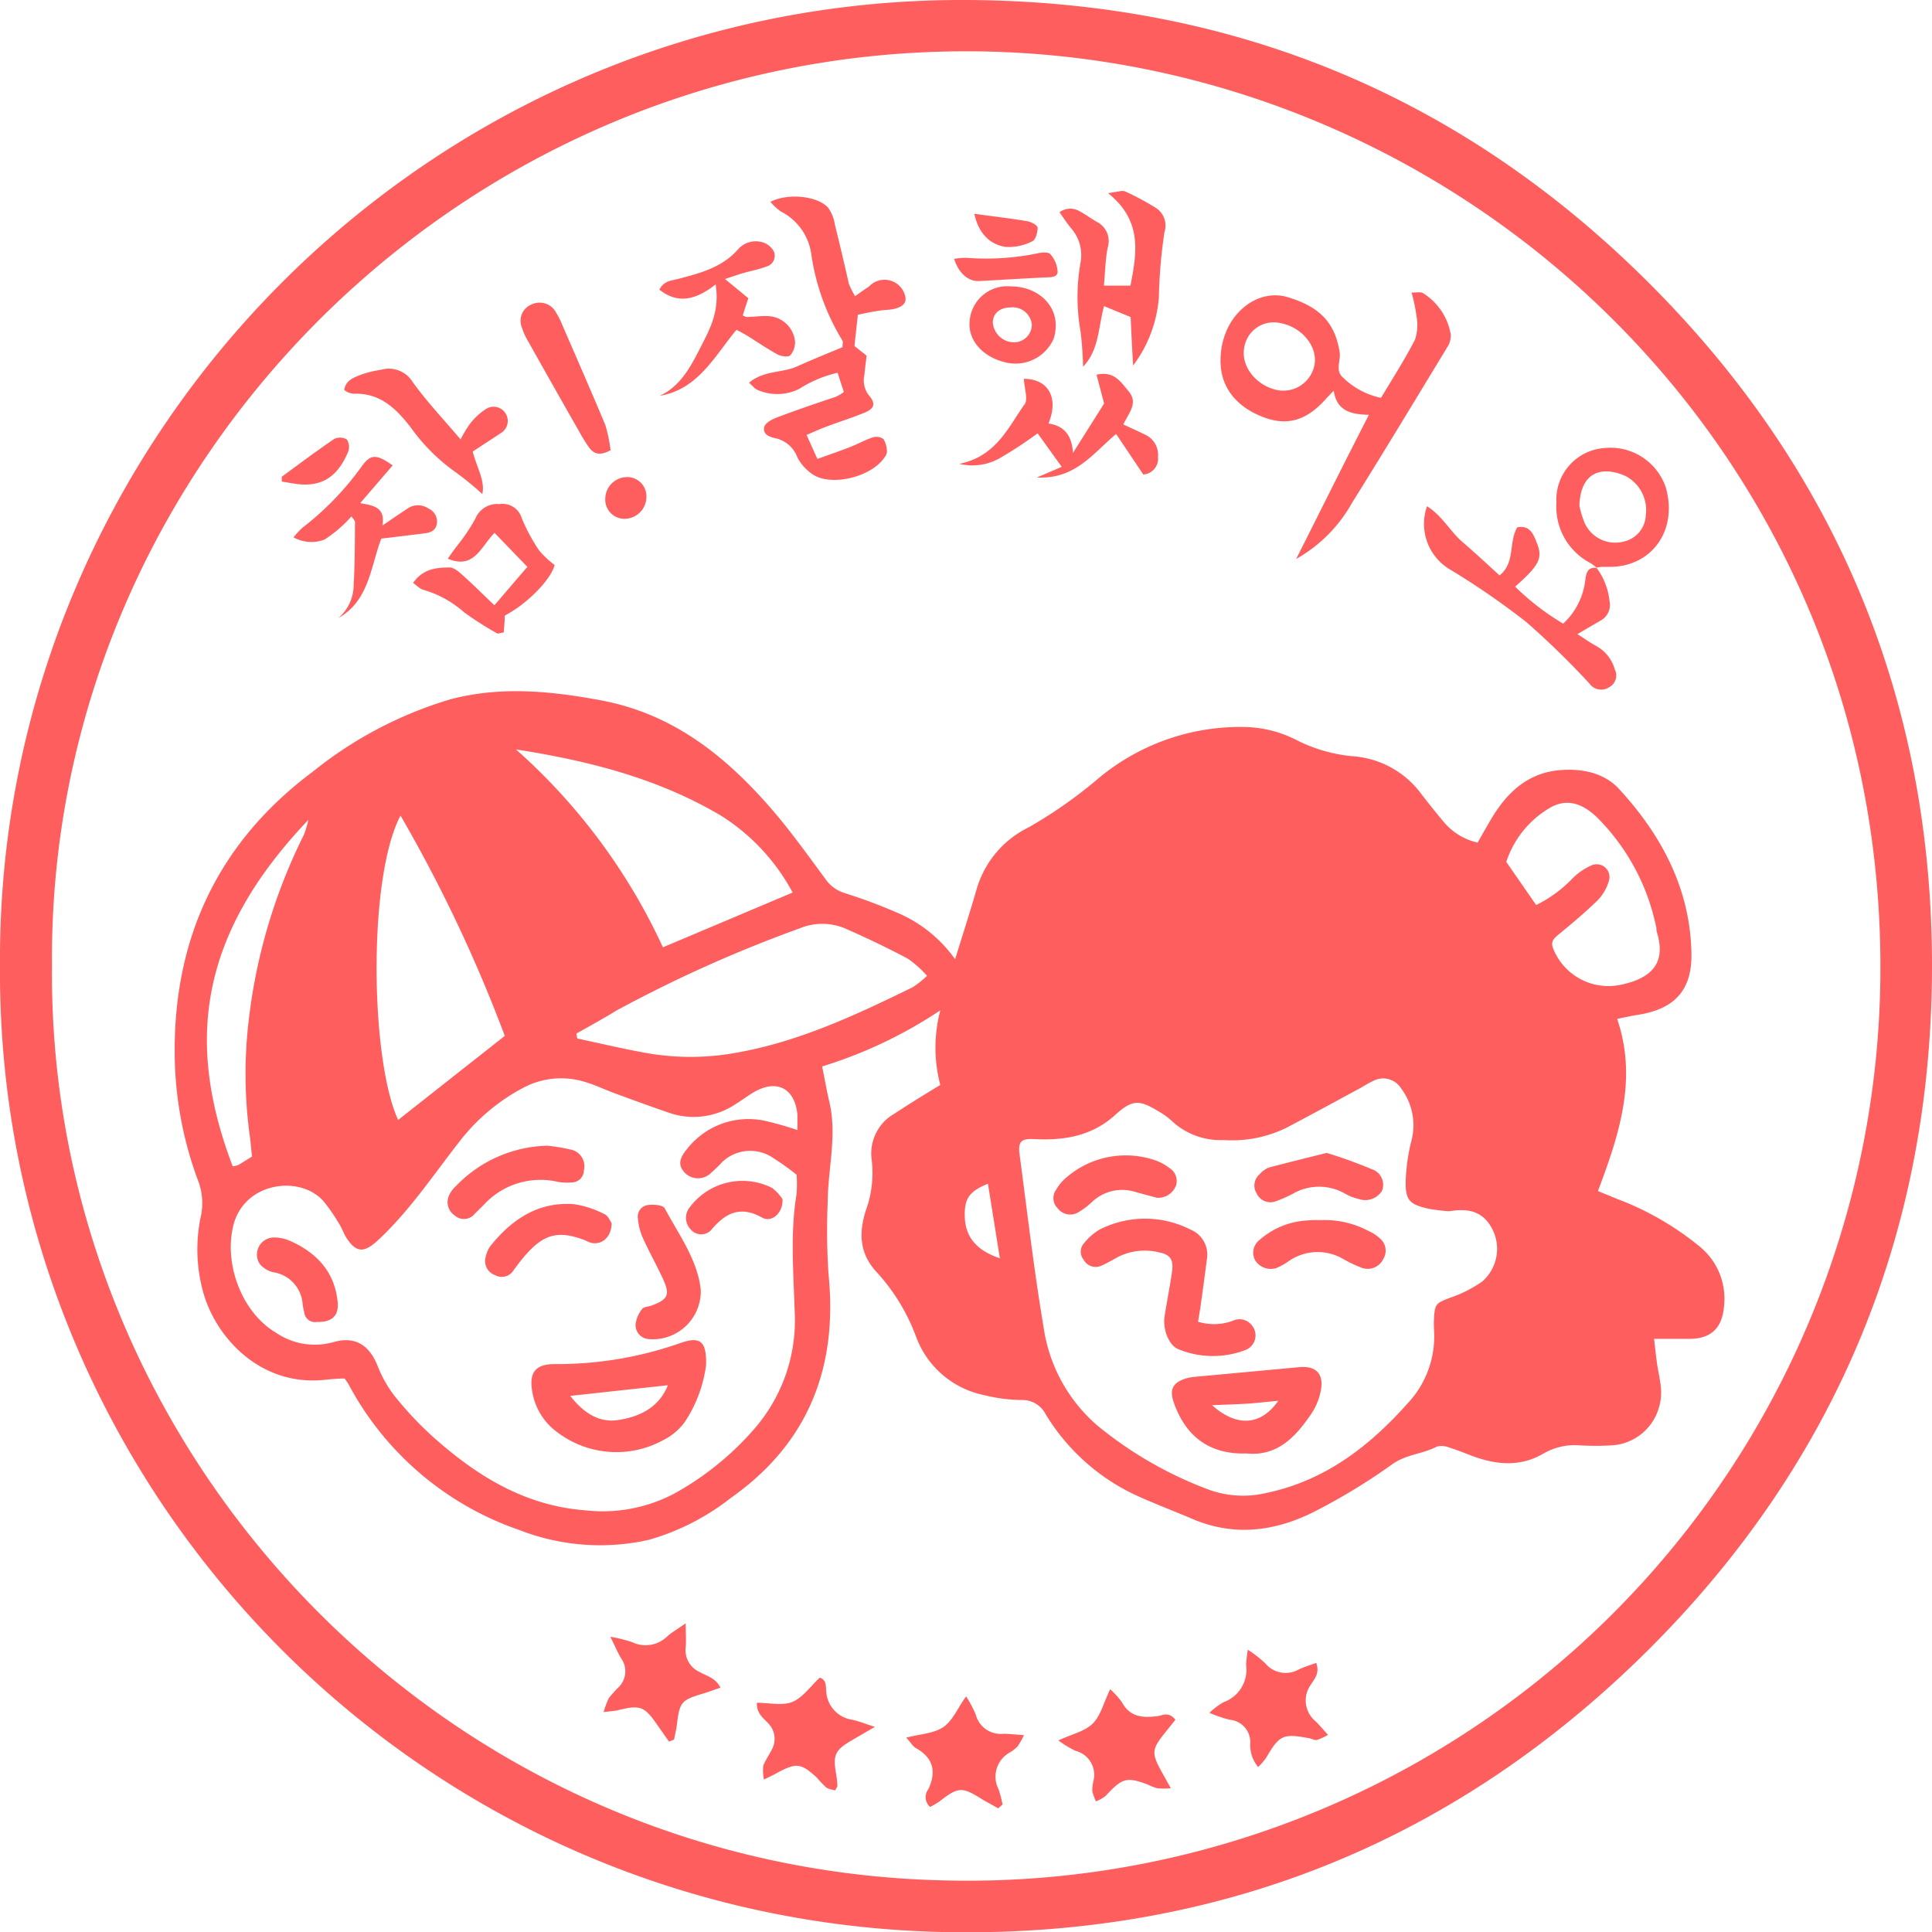 <svg xmlns="http://www.w3.org/2000/svg" viewBox="0 0 201.09 201.12" fill="#ff5e5e"><path d="M0 100.51C-.38 45.8 44.47-.26 100.61 0c28 .13 52 10.17 71.62 30.06 19.2 19.45 28.84 43.19 28.86 70.41 0 27.65-9.88 51.67-29.5 71.23-20 19.9-44.38 29.79-72.55 29.41C43.05 200.34-.37 154.47 0 100.51zm5.41-.05c-.48 50.68 40.51 94.32 93.31 95.27a95 95 0 0097-94.88c.13-54.37-44.07-95.37-94.88-95.51C47.81 5.19 5 48.69 5.41 100.46z"/><path d="M85.57 111c.28 1.37.48 2.55.76 3.72.81 3.48-.16 6.93-.18 10.4a71 71 0 00.08 7.44c1 9.73-2.06 17.65-10.19 23.37a24.74 24.74 0 01-8.5 4.34 23.08 23.08 0 01-13.43-1 31.87 31.87 0 01-17.81-15.15c-.1-.19-.24-.36-.43-.64-.63 0-1.33.06-2 .13-6.78.76-11.55-4.48-12.79-9.37a16.63 16.63 0 01-.18-7.62 6.5 6.5 0 00-.29-3.75 38.6 38.6 0 01-2.43-13.56c0-12 4.71-21.78 14.39-29a41.73 41.73 0 0114.27-7.51c5.22-1.39 10.4-.89 15.63.08C70 74.26 75.5 78.66 80.3 84.2c2 2.31 3.78 4.81 5.6 7.27a3.76 3.76 0 002 1.48 54.43 54.43 0 015.37 2 14.12 14.12 0 016.14 4.89c.8-2.57 1.58-5 2.28-7.42a10.39 10.39 0 015.4-6.32 47.61 47.61 0 007-4.88 23 23 0 0115.51-5.55 12.27 12.27 0 015.29 1.33 16.24 16.24 0 006.11 1.73 9.69 9.69 0 017 4c.7.89 1.4 1.79 2.14 2.66a6.43 6.43 0 003.66 2.31c.46-.81.94-1.67 1.44-2.51 1.57-2.61 3.63-4.62 6.81-5 2.41-.26 4.89.16 6.53 2 4.38 4.78 7.34 10.33 7.47 17 .09 3.9-1.78 5.87-5.66 6.45-.62.1-1.24.24-2.07.41 2.14 6.28.2 12.06-2 17.92l2 .82a30.42 30.42 0 018.47 4.86 7 7 0 012.64 6.42c-.2 2.11-1.29 3.22-3.42 3.28h-3.85c.12 1 .2 1.77.3 2.51.2 1.46.69 2.85.27 4.41a5.44 5.44 0 01-4.84 4.16 29.15 29.15 0 01-3.62 0 6.48 6.48 0 00-3.67.89c-2.41 1.39-4.9 1.14-7.39.21-.8-.3-1.58-.63-2.39-.87a2 2 0 00-1.25-.1c-1.49.79-3.22.8-4.68 1.86a63.12 63.12 0 01-7.82 4.78c-4.22 2.2-8.61 2.81-13.14.82-2-.85-4-1.6-5.89-2.48a21.73 21.73 0 01-9.21-8.35 2.71 2.71 0 00-2.56-1.47 16.77 16.77 0 01-3.79-.5 9.59 9.59 0 01-7.15-6.14 20.42 20.42 0 00-4.09-6.68c-1.8-1.94-1.85-4.06-1.14-6.35a11.45 11.45 0 00.62-5.4 4.76 4.76 0 012.35-4.72c1.53-1 3.13-2 4.8-3a15.25 15.25 0 010-7.77 47.09 47.09 0 01-12.3 5.84zM83 117.62V116c-.29-2.81-2.24-3.74-4.69-2.23-.6.37-1.17.8-1.78 1.17a7.83 7.83 0 01-6.75.93c-1.94-.66-3.87-1.37-5.8-2.08-1-.36-2-.85-3-1.15a8.39 8.39 0 00-6.61.63 20.43 20.43 0 00-6.48 5.46c-2.76 3.52-5.23 7.27-8.54 10.35-1.45 1.34-2.27 1.37-3.34-.32-.26-.42-.41-.91-.68-1.33a18.93 18.93 0 00-1.68-2.43c-2.43-2.71-8.2-2-9.36 2.53-1 4 .85 9.05 4.43 11.18a7.16 7.16 0 005.92 1c2.24-.67 3.75.21 4.65 2.42a12.51 12.51 0 001.71 3.08 36.33 36.33 0 003.92 4.21c4.58 4.12 9.63 7.3 16 7.78a16 16 0 009.28-1.75 30.68 30.68 0 008.41-6.84 17.21 17.21 0 004.1-12.2c-.12-4-.47-8.1.2-12.14a13 13 0 000-2 25.53 25.53 0 00-2.4-1.72 4.23 4.23 0 00-5.31.37 17 17 0 01-1.2 1.17 1.93 1.93 0 01-2.7 0c-.7-.72-.68-1.43.18-2.46a8.12 8.12 0 018-3 34.24 34.24 0 013.52.99zm67.81 8.45a19.29 19.29 0 01-2.12-.26c-2-.45-2.42-.89-2.38-2.9a19.88 19.88 0 01.6-4.19 6.38 6.38 0 00-1.08-5.44 2.2 2.2 0 00-2.83-.81 12.85 12.85 0 00-1.3.72c-2.62 1.41-5.24 2.85-7.88 4.23a12.81 12.81 0 01-6.42 1.24 7.45 7.45 0 01-5.45-2 7.29 7.29 0 00-1.39-1c-2-1.23-2.74-1.2-4.49.39-2.44 2.22-5.37 2.68-8.49 2.51-1.25-.06-1.64.25-1.46 1.58.8 6 1.49 12 2.49 17.93a16.62 16.62 0 005.59 10.29 40.59 40.59 0 0011.59 6.68 10.47 10.47 0 006.07.34c6.07-1.28 10.67-4.84 14.67-9.33a10.18 10.18 0 002.73-7.63 10.93 10.93 0 010-1.28c.09-1.44.24-1.51 1.66-2.06a13.19 13.19 0 003.39-1.72 4.52 4.52 0 00.43-6.31c-1.02-1.13-2.32-1.23-3.92-.98zM60 107.57l.08.52c2.21.47 4.43 1 6.65 1.41a26.42 26.42 0 009.75.1c6.59-1.13 12.57-3.94 18.51-6.84a10.07 10.07 0 001.5-1.19 11.1 11.1 0 00-2-1.79 97.63 97.63 0 00-6.52-3.14 6.12 6.12 0 00-4.77 0 139.28 139.28 0 00-19 8.52c-1.37.84-2.77 1.61-4.2 2.41zM53.7 78A62.39 62.39 0 0169 98.6l13.5-5.7a21.33 21.33 0 00-7.45-8C68.47 81 61.24 79.18 53.7 78zm-12 6.87c-3.43 6.43-3.16 25.42-.26 31.7l11.1-8.75A152.41 152.41 0 0041.7 84.91zm118.19 9.33a13.52 13.52 0 003.81-2.8 6.38 6.38 0 011.89-1.3 1.33 1.33 0 011.84 1.67 4.66 4.66 0 01-1.21 2c-1.27 1.24-2.64 2.38-4 3.5-.5.4-.83.75-.58 1.41a6.19 6.19 0 007.23 3.78c3.54-.79 4.45-2.66 3.57-5.48-.06-.2 0-.42-.09-.63a22.51 22.51 0 00-6.13-11.28c-1.72-1.64-3.4-2-5.19-.81a10.17 10.17 0 00-4.25 5.45zM26.23 120.38c-.09-.8-.13-1.43-.22-2.06a47.45 47.45 0 01-.12-12.14 58.05 58.05 0 015.75-19.31 11.86 11.86 0 00.46-1.54c-11.43 12-12.78 23.2-7.88 36.06a2.29 2.29 0 00.6-.14c.43-.25.84-.52 1.41-.87zm76.6 2.83c-2 .8-2.47 1.6-2.41 3.44.06 2.07 1.19 3.49 3.65 4.32-.42-2.65-.83-5.17-1.24-7.76zM143.74 41.41c1.2-2 2.48-4 3.54-6.06a4.94 4.94 0 00.15-2.47 17.13 17.13 0 00-.51-2.43c.55 0 .94-.09 1.19.06a6.3 6.3 0 012.89 4.31 2.21 2.21 0 01-.4 1.38c-3.28 5.4-6.55 10.82-9.9 16.18a15.21 15.21 0 01-5.79 5.8c2.56-5.08 5-10 7.57-15-1.71-.06-3.33-.29-3.66-2.52-.4.42-.64.66-.86.91-2 2.22-4 2.79-6.46 1.85-2.89-1.09-4.55-3.23-4.46-6.07a7.78 7.78 0 01.78-3.27c1.28-2.53 3.8-3.83 6.14-3.17 3.39 1 5 2.66 5.48 5.78.13.88-.52 1.87.37 2.63a8 8 0 003.93 2.09zm-10.52-7.79a3.1 3.1 0 00-3.72 2.6c-.35 1.9 1.24 3.92 3.44 4.38a3.3 3.3 0 003.89-2.7c.3-1.9-1.39-3.9-3.61-4.28zM89.29 32.76c-.14 1.26-.24 2.18-.35 3.26l1.26 1c-.07.62-.17 1.3-.23 2a2.54 2.54 0 00.5 2.17c.72.84.51 1.36-.5 1.77-1.38.56-2.8 1-4.2 1.54-.58.22-1.14.48-1.82.77.39.86.7 1.56 1.13 2.5 1.2-.44 2.31-.81 3.4-1.24.8-.31 1.54-.74 2.35-1a1.28 1.28 0 011.13.17 2.75 2.75 0 01.36 1.32 1.05 1.05 0 01-.25.58c-1.32 2-5.41 3.06-7.41 1.82a4.84 4.84 0 01-1.66-1.8 3.16 3.16 0 00-2.25-2c-.64-.13-1.39-.4-1.2-1.19.1-.39.75-.76 1.22-.94C82.81 42.71 84.9 42 87 41.3a4.77 4.77 0 00.83-.5l-.65-2a12.61 12.61 0 00-4 1.68 5.14 5.14 0 01-4.32.11c-.29-.11-.51-.42-.9-.75 1.54-1.31 3.45-1 5-1.7s3.23-1.38 4.73-2c0-.42.08-.59 0-.68a23.77 23.77 0 01-3.24-8.94 5.88 5.88 0 00-3.18-4.51 5.63 5.63 0 01-1.08-1c1.78-.93 4.86-.64 6 .6a4 4 0 01.7 1.74c.51 2.06 1 4.14 1.47 6.21a10.17 10.17 0 00.64 1.27c.55-.39 1-.72 1.44-1a2.21 2.21 0 013.79 1.06c.17.78-.52 1.11-1.16 1.26-.48.12-1 .09-1.48.18-.78.1-1.52.27-2.3.43zM166.15 59.07a7 7 0 011.38 3.52 1.85 1.85 0 01-.93 2L164.18 66c.82.52 1.36.92 1.95 1.23a4 4 0 011.94 2.44 1.38 1.38 0 01-.57 1.85 1.5 1.5 0 01-2.07-.38 86 86 0 00-6.56-6.39 80 80 0 00-7.87-5.43 5.52 5.52 0 01-2.47-6.63c1.59 1 2.4 2.62 3.72 3.75s2.53 2.27 3.83 3.45c1.66-1.33.92-3.43 1.84-5 1.35-.27 1.71.78 2.06 1.67.62 1.54.2 2.31-2.28 4.5a26.16 26.16 0 005 3.85 7.29 7.29 0 002.3-4.49c.09-.75.22-1.46 1.25-1.3zM117.68 33l-2.77-1.14c-.6 2.22-.52 4.59-2.18 6.31a36.43 36.43 0 00-.26-3.66 20.49 20.49 0 010-7.2 4.23 4.23 0 00-1-3.57c-.4-.49-.74-1-1.19-1.65a1.87 1.87 0 012.07-.11c.63.32 1.19.76 1.81 1.11a2.24 2.24 0 011.13 2.69c-.24 1.24-.26 2.52-.39 3.95h2.76c.67-3.42 1.26-6.75-2.33-9.63 1-.12 1.48-.31 1.77-.18a28.12 28.12 0 013.16 1.69 2.18 2.18 0 01.94 2.55 53 53 0 00-.58 6.78 13.46 13.46 0 01-2.68 7.1c-.1-1.64-.18-3.31-.26-5.04zM106.57 39.43c2.56 0 3.66 2 2.56 4.65 1.48.22 2.42 1.05 2.55 3.06l3.24-5.14-.79-3c1.84-.41 2.51.74 3.32 1.7 1.06 1.24.06 2.23-.53 3.48.83.39 1.59.72 2.33 1.09a2.3 2.3 0 011.28 2.27 1.66 1.66 0 01-1.53 1.85l-2.83-4.22c-2.4 2-4.23 4.73-8.25 4.53l2.59-1.11L108 45.1a42 42 0 01-3.69 2.44 5.8 5.8 0 01-4.46.74c3.88-.8 5.09-3.83 6.83-6.25.32-.53-.06-1.61-.11-2.6zM43 60.67c1.07-1.52 2.46-1.58 3.78-1.61.47 0 1 .47 1.4.83 1.05.94 2.05 1.94 3.28 3.11l3.43-4-3.42-3.54c-1.42 1.44-2.12 3.85-4.86 2.69.33-.48.65-.93 1-1.38A19.87 19.87 0 0049.47 54 2.45 2.45 0 0152 52.47a2.06 2.06 0 012.29 1.42 18.81 18.81 0 001.8 3.37 9.73 9.73 0 001.64 1.55c-.39 1.52-2.87 4.06-5.19 5.26 0 .55-.07 1.14-.11 1.77-.31 0-.57.16-.7.08a36.28 36.28 0 01-3.4-2.17 11 11 0 00-4.23-2.35c-.36-.08-.66-.4-1.1-.73z"/><path d="M166.22 59.12a5.21 5.21 0 00-.66-.5 6.61 6.61 0 01-3.56-6.31 5.38 5.38 0 014.94-5.67 6.08 6.08 0 016.45 4.12c1.29 4.59-1.62 8.39-6.12 8.24-.36 0-.71 0-1.07.07zm-1.83-6.49a9.85 9.85 0 00.55 1.81 3.49 3.49 0 004.06 1.93 2.93 2.93 0 002.3-2.74 4 4 0 00-2.12-4.09c-2.28-1.01-4.66-.6-4.79 3.09zM74.49 29.6c-2.19 1.72-4 2-5.86.55.47-.94 1.3-.94 2-1.13 2.28-.6 4.54-1.18 6.2-3.08a2.46 2.46 0 012.55-.72 2 2 0 011.19 1 1.17 1.17 0 01-.82 1.53c-.78.3-1.63.45-2.45.69-.54.16-1.07.35-1.84.6l2.43 2c-.21.63-.4 1.21-.58 1.79a1.4 1.4 0 00.42.16c.71 0 1.42-.12 2.13-.09a2.94 2.94 0 012.89 2.63 2.08 2.08 0 01-.5 1.46c-.23.21-1 .09-1.34-.11-1.07-.58-2.06-1.27-3.09-1.91-.35-.22-.73-.41-1.16-.65-2.31 2.78-4 6.21-8 6.88 2.16-1 3.21-3 4.2-4.94s2.07-3.81 1.63-6.66zM137 173.08c.39 1.14-.22 1.68-.55 2.25a2.81 2.81 0 00.49 3.84c.4.39.76.82 1.28 1.4a5.52 5.52 0 01-1.15.53c-.25.05-.54-.13-.82-.18-2.7-.51-3.09-.32-4.44 2a6.42 6.42 0 01-.86 1 3.62 3.62 0 01-.82-2.48A2.33 2.33 0 00128 179a13.58 13.58 0 01-2.12-.72 7.75 7.75 0 011.45-1.1 3.58 3.58 0 002.37-3.87 12.71 12.71 0 01.18-1.6 13.06 13.06 0 011.8 1.4 2.75 2.75 0 003.47.67c.56-.27 1.16-.45 1.85-.7zM79.51 185.22a4.94 4.94 0 01-.07-1.42c.22-.59.61-1.12.89-1.69a2.31 2.31 0 00-.38-2.75c-.5-.55-1.21-1-1.17-2.13 1.29 0 2.65.34 3.7-.09s1.88-1.62 2.84-2.52c.77.23.61 1 .69 1.55a3.15 3.15 0 002.71 2.83c.64.14 1.25.39 2.34.74l-2.39 1.39c-1.71 1-2 1.5-1.65 3.46a10.72 10.72 0 01.14 1.27c0 .12-.11.25-.22.48a2.8 2.8 0 01-.92-.27A12.94 12.94 0 0185 185c-1.65-1.5-2.11-1.54-4.12-.47-.35.21-.67.35-1.37.69zM103.9 188.22c-.59-.34-1.19-.65-1.77-1-2-1.26-2.4-1.23-4.32.26a7.48 7.48 0 01-1 .59 1.34 1.34 0 01-.19-1.83c.86-1.83.54-3.27-1.3-4.3-.34-.19-.54-.61-1-1.08 1.42-.37 2.85-.42 3.85-1.09s1.5-2 2.39-3.2a12.49 12.49 0 011 1.89 2.68 2.68 0 002.87 2c.63 0 1.25.08 2.15.14a9.1 9.1 0 01-.64 1.14 3.77 3.77 0 01-.83.66 2.88 2.88 0 00-1.16 3.87 13 13 0 01.4 1.55zM69.63 181.27l-1.29-1.84c-1.26-1.81-1.73-2-4-1.43-.39.09-.8.11-1.51.2a8.43 8.43 0 01.55-1.47 12.88 12.88 0 011-1.11 2.32 2.32 0 00.28-3c-.35-.57-.61-1.21-1.13-2.26a15.41 15.41 0 012.24.55 3.22 3.22 0 003.73-.64c.46-.39 1-.7 1.87-1.31 0 1.13.06 1.81 0 2.49a2.49 2.49 0 001.47 2.59c.69.41 1.61.56 2.15 1.62-.68.23-1.24.44-1.8.61-2.28.68-2.45.89-2.73 3.19-.06.54-.2 1.07-.3 1.6zM122.34 179l-.8 1c-1.77 2.18-1.79 2.36-.37 4.88.2.35.39.71.69 1.25a7.87 7.87 0 01-1.4 0 5.41 5.41 0 01-1-.39c-2.22-.82-2.63-.69-4.39 1.19a3.65 3.65 0 01-1 .56 5.25 5.25 0 01-.38-1.07 4.23 4.23 0 01.12-1.05 2.58 2.58 0 00-1.87-3.14 10.54 10.54 0 01-1.78-1.08c1.41-.66 2.76-.94 3.58-1.76s1.14-2.18 1.81-3.57a8.12 8.12 0 011.24 1.38c.78 1.43 2 1.61 3.43 1.45.63.03 1.33-.65 2.12.35zM49.2 47c.45 1.73 1.31 3.06 1 4.42a31.73 31.73 0 00-2.79-2.28 19.7 19.7 0 01-4.65-4.64c-1.55-2-3.2-3.61-5.93-3.52a2 2 0 01-.62-.15 1.93 1.93 0 01-.38-.24c.14-1 1-1.3 1.77-1.6a10.87 10.87 0 012.06-.5 2.9 2.9 0 013.28 1.25c1.47 2.06 3.23 3.9 5 6a11.34 11.34 0 011-1.66 6.92 6.92 0 011.67-1.53 1.47 1.47 0 011.53 2.52c-.99.66-1.94 1.27-2.94 1.93zM36.58 53.75a13.66 13.66 0 01-2.8 2.41 3.85 3.85 0 01-3.23-.23 8.51 8.51 0 01.93-1 30.48 30.48 0 006.07-6.25c1-1.44 1.57-1.47 3.32-.24l-3.38 3.93c1.33.24 2.65.39 2.31 2.33 1.09-.74 1.84-1.26 2.61-1.76a1.91 1.91 0 012.2 0 1.46 1.46 0 01.86 1.56c-.1.68-.6.92-1.2 1-1.47.19-3 .37-4.58.56-1.12 2.89-1.25 6.45-4.47 8.27a4.57 4.57 0 001.59-3.49c.13-2.12.12-4.26.14-6.38.05-.25-.19-.46-.37-.71zM63.55 46.86c-1.18.64-1.77.35-2.24-.29a15.81 15.81 0 01-1-1.61q-2.69-4.71-5.34-9.44a6.33 6.33 0 01-.62-1.35 1.84 1.84 0 011-2.49 1.94 1.94 0 012.55.89 8.67 8.67 0 01.66 1.33c1.49 3.44 3 6.88 4.45 10.35a15.77 15.77 0 01.54 2.61zM105.2 29.81c2.9 0 5 2.07 4.65 4.6a4.06 4.06 0 01-.18.84 4.33 4.33 0 01-5.12 2.44c-2.15-.53-3.86-2.19-3.62-4.33a3.92 3.92 0 014.27-3.55zm2.2 4a2 2 0 00-2.22-1.81c-1.15 0-1.87.67-1.84 1.63a2.24 2.24 0 002.11 2 1.86 1.86 0 001.95-1.85zM99.31 26.94a8.78 8.78 0 011.24-.11 26.57 26.57 0 007.39-.45c.44-.11 1.16-.17 1.38.07a3 3 0 01.76 1.82c0 .66-.83.58-1.39.61-2.25.11-4.5.25-6.75.37-1.14.07-2.15-.79-2.63-2.31zM29.33 50.12v-.5c1.8-1.32 3.6-2.67 5.45-3.93a1.4 1.4 0 011.32.05 1.44 1.44 0 01.13 1.3c-1 2.35-2.49 3.65-5.22 3.35-.54-.07-1.09-.17-1.68-.27zM101.41 22.25c2 .28 3.78.48 5.5.77.41.07 1.08.42 1.09.68 0 .47-.2 1.26-.55 1.41a5.41 5.41 0 01-2.8.59c-1.65-.27-2.79-1.42-3.24-3.45zM63 51.87a2.28 2.28 0 012.16-2.21 2 2 0 012.12 2.12A2.29 2.29 0 0165 54a2 2 0 01-2-2.13zM73.49 142.1a14 14 0 01-2.21 5.9 6.23 6.23 0 01-2.28 1.91 10.15 10.15 0 01-10.86-.74 6.54 6.54 0 01-2.75-4.39c-.33-1.95.38-2.81 2.35-2.8a38.61 38.61 0 0013.13-2.21c2.02-.7 2.69-.16 2.62 2.33zm-14.14 3.19c1.35 1.71 2.93 2.81 4.94 2.52 2.23-.33 4.27-1.26 5.23-3.63zM72.94 134.27a5 5 0 01-5.51 5.1 1.47 1.47 0 01-1.28-1.49 3.15 3.15 0 01.69-1.64c.17-.23.65-.23 1-.36 1.74-.66 1.93-1.13 1.11-2.89-.66-1.41-1.43-2.78-2.07-4.21a6.36 6.36 0 01-.49-2 1.21 1.21 0 011.09-1.36c.57-.07 1.53 0 1.71.35 1.49 2.77 3.43 5.4 3.75 8.5zM57 119.25a19.19 19.19 0 012.29.38 1.78 1.78 0 011.48 2.21 1.26 1.26 0 01-1.23 1.23 5.24 5.24 0 01-1.48-.06 8 8 0 00-7.73 2.42l-.91.9a1.44 1.44 0 01-2.09.18 1.66 1.66 0 01-.59-2.08 2.85 2.85 0 01.74-1 13.59 13.59 0 019.52-4.18zM63.66 127.3c0 1.44-1 2.31-2.13 2.06a3.37 3.37 0 01-.59-.25c-2.8-1.09-4.35-.69-6.34 1.63-.41.48-.8 1-1.17 1.51a1.43 1.43 0 01-1.88.48 1.56 1.56 0 01-1-1.9 3 3 0 01.5-1.15c2.24-2.78 5-4.64 8.73-4.34a10.13 10.13 0 013.22 1.08c.32.17.52.7.66.88zM33 137.59a1.12 1.12 0 01-1.33-1 8.15 8.15 0 01-.17-.83 3.6 3.6 0 00-3.05-3.34 2.66 2.66 0 01-1.39-.83 1.78 1.78 0 011.4-2.79 4.31 4.31 0 011.83.4c2.68 1.22 4.5 3.16 4.84 6.19.2 1.52-.55 2.25-2.13 2.2zM81.45 124.82c.06 1.44-1.12 2.47-2.13 1.91-2.17-1.21-3.69-.57-5.18 1.15a1.42 1.42 0 01-2.24.09 1.73 1.73 0 01-.1-2.32 6.84 6.84 0 018.57-2 4.67 4.67 0 011.08 1.17zM129.75 151.28c-4.41.15-6.59-2.38-7.61-5.4-.44-1.32 0-2 1.29-2.4a4.53 4.53 0 011-.18l10.79-1c1.69-.16 2.55.63 2.28 2.3a6.42 6.42 0 01-1 2.53c-1.63 2.42-3.56 4.48-6.75 4.15zm3.3-5.48c-1.34.12-2.39.25-3.43.31s-2.13.09-3.46.15c2.58 2.31 5.09 2.12 6.89-.46zM124.7 137.57a5.67 5.67 0 003.62-.1 1.61 1.61 0 011.94.43 1.63 1.63 0 01-.67 2.63 9.47 9.47 0 01-6.87-.07c-1.06-.37-1.72-2.1-1.5-3.48.24-1.55.55-3.08.77-4.62.17-1.22-.16-1.77-1.31-2a6.2 6.2 0 00-4.35.49c-.56.31-1.11.63-1.7.89a1.42 1.42 0 01-1.84-.62 1.33 1.33 0 01.08-1.77 5.81 5.81 0 011.6-1.38 10.42 10.42 0 019.42 0 2.82 2.82 0 011.73 3.1c-.2 1.48-.39 3-.6 4.43-.08.65-.19 1.27-.32 2.07zM137.43 127a9.64 9.64 0 014.92 1.08 4.44 4.44 0 011.24.79A1.65 1.65 0 01144 131a1.81 1.81 0 01-2.14 1 13.46 13.46 0 01-2.12-1 5.28 5.28 0 00-5.63.28 6.2 6.2 0 01-1.28.71 1.92 1.92 0 01-2.21-.85 1.68 1.68 0 01.5-2.1 8.16 8.16 0 014.8-2 12.18 12.18 0 011.51-.04zM120.43 124.67l-2.13-.57a4.58 4.58 0 00-4.73 1.09 7.9 7.9 0 01-1.35 1 1.64 1.64 0 01-2.12-.41 1.5 1.5 0 01-.14-2 4.68 4.68 0 01.63-.85 9.44 9.44 0 019.82-2.1 5.3 5.3 0 011.29.73 1.59 1.59 0 01.7 1.85 2 2 0 01-1.97 1.26zM138.09 120a49.54 49.54 0 014.68 1.69 1.7 1.7 0 011.07 2.26 2.05 2.05 0 01-2.43.84 4.93 4.93 0 01-1.38-.53 5.43 5.43 0 00-5.48 0 14.3 14.3 0 01-1.75.77 1.58 1.58 0 01-2-.81 1.54 1.54 0 01.31-2 2.42 2.42 0 011-.71c1.96-.51 3.89-.99 5.98-1.51z"/></svg>